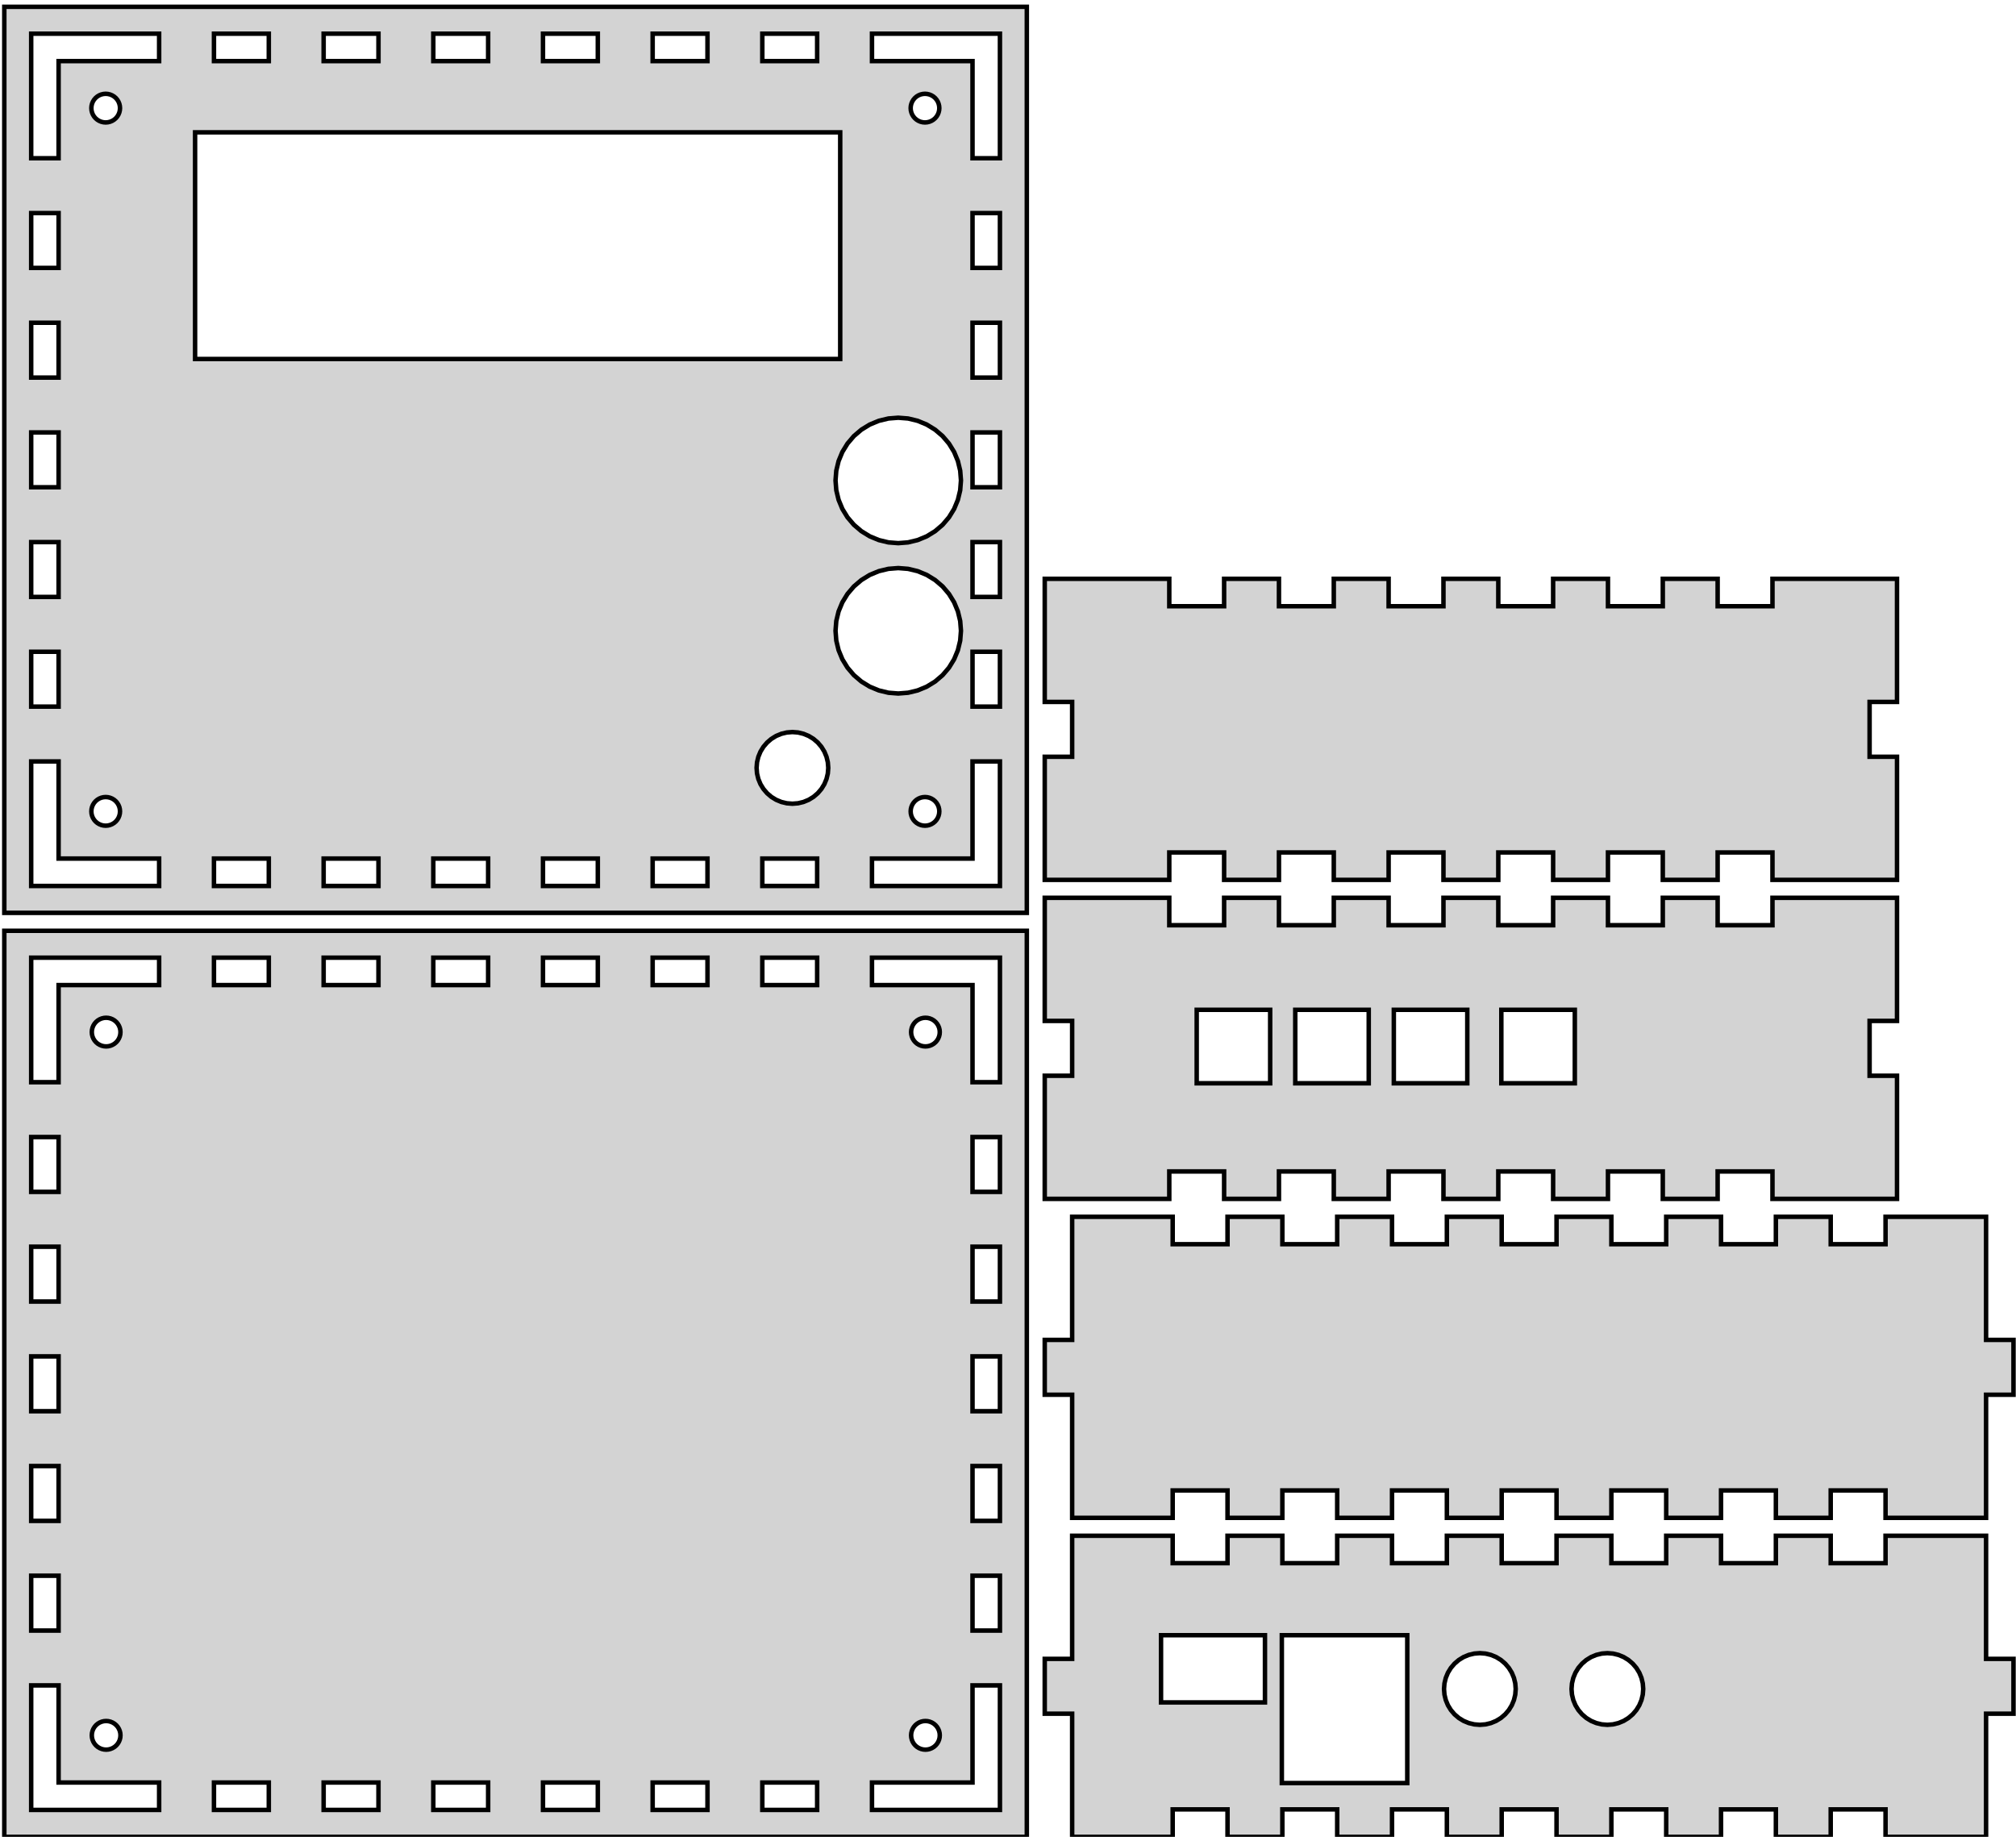 <?xml version="1.0" standalone="no"?>
<!DOCTYPE svg PUBLIC "-//W3C//DTD SVG 1.1//EN" "http://www.w3.org/Graphics/SVG/1.1/DTD/svg11.dtd">
<svg width="225mm" height="205mm" viewBox="-66 -205 225 205" xmlns="http://www.w3.org/2000/svg" version="1.1">
<title>OpenSCAD Model</title>
<path d="
M 48.6,-204.24 L -65.52,-204.24 L -65.52,-103.12 L 48.6,-103.12 z
M 42.54,-187.34 L 42.54,-198.18 L 31.32,-198.18 L 31.32,-201.24 L 45.6,-201.24 L 45.6,-187.34
 z
M 19.08,-198.18 L 19.08,-201.24 L 25.2,-201.24 L 25.2,-198.18 z
M 6.84,-198.18 L 6.84,-201.24 L 12.96,-201.24 L 12.96,-198.18 z
M -5.4,-198.18 L -5.4,-201.24 L 0.72,-201.24 L 0.72,-198.18 z
M -29.88,-198.18 L -29.88,-201.24 L -23.76,-201.24 L -23.76,-198.18 z
M -42.12,-198.18 L -42.12,-201.24 L -36,-201.24 L -36,-198.18 z
M -62.52,-187.34 L -62.52,-201.24 L -48.24,-201.24 L -48.24,-198.18 L -59.46,-198.18 L -59.46,-187.34
 z
M -17.64,-198.18 L -17.64,-201.24 L -11.52,-201.24 L -11.52,-198.18 z
M -54.456,-191.353 L -54.7,-191.411 L -54.932,-191.508 L -55.146,-191.639 L -55.337,-191.802 L -55.5,-191.993
 L -55.631,-192.207 L -55.727,-192.439 L -55.786,-192.683 L -55.805,-192.933 L -55.786,-193.183 L -55.727,-193.428
 L -55.631,-193.66 L -55.5,-193.874 L -55.337,-194.065 L -55.146,-194.228 L -54.932,-194.359 L -54.7,-194.455
 L -54.456,-194.513 L -54.205,-194.533 L -53.955,-194.513 L -53.711,-194.455 L -53.479,-194.359 L -53.265,-194.228
 L -53.074,-194.065 L -52.911,-193.874 L -52.78,-193.66 L -52.684,-193.428 L -52.625,-193.183 L -52.605,-192.933
 L -52.625,-192.683 L -52.684,-192.439 L -52.78,-192.207 L -52.911,-191.993 L -53.074,-191.802 L -53.265,-191.639
 L -53.479,-191.508 L -53.711,-191.411 L -53.955,-191.353 L -54.205,-191.333 z
M 36.984,-191.353 L 36.74,-191.411 L 36.508,-191.508 L 36.294,-191.639 L 36.103,-191.802 L 35.94,-191.993
 L 35.809,-192.207 L 35.713,-192.439 L 35.654,-192.683 L 35.635,-192.933 L 35.654,-193.183 L 35.713,-193.428
 L 35.809,-193.66 L 35.94,-193.874 L 36.103,-194.065 L 36.294,-194.228 L 36.508,-194.359 L 36.74,-194.455
 L 36.984,-194.513 L 37.235,-194.533 L 37.485,-194.513 L 37.729,-194.455 L 37.961,-194.359 L 38.175,-194.228
 L 38.366,-194.065 L 38.529,-193.874 L 38.66,-193.66 L 38.756,-193.428 L 38.815,-193.183 L 38.835,-192.933
 L 38.815,-192.683 L 38.756,-192.439 L 38.66,-192.207 L 38.529,-191.993 L 38.366,-191.802 L 38.175,-191.639
 L 37.961,-191.508 L 37.729,-191.411 L 37.485,-191.353 L 37.235,-191.333 z
M -44.227,-164.933 L -44.227,-190.233 L 27.773,-190.233 L 27.773,-164.933 z
M 42.54,-175.1 L 42.54,-181.22 L 45.6,-181.22 L 45.6,-175.1 z
M -62.52,-175.1 L -62.52,-181.22 L -59.46,-181.22 L -59.46,-175.1 z
M 42.54,-162.86 L 42.54,-168.98 L 45.6,-168.98 L 45.6,-162.86 z
M -62.52,-162.86 L -62.52,-168.98 L -59.46,-168.98 L -59.46,-162.86 z
M 33.155,-144.466 L 32.087,-144.723 L 31.072,-145.143 L 30.136,-145.717 L 29.3,-146.43 L 28.587,-147.265
 L 28.013,-148.202 L 27.593,-149.217 L 27.336,-150.285 L 27.25,-151.38 L 27.336,-152.475 L 27.593,-153.543
 L 28.013,-154.558 L 28.587,-155.494 L 29.3,-156.33 L 30.136,-157.043 L 31.072,-157.617 L 32.087,-158.037
 L 33.155,-158.294 L 34.25,-158.38 L 35.345,-158.294 L 36.413,-158.037 L 37.428,-157.617 L 38.364,-157.043
 L 39.2,-156.33 L 39.913,-155.494 L 40.487,-154.558 L 40.907,-153.543 L 41.164,-152.475 L 41.25,-151.38
 L 41.164,-150.285 L 40.907,-149.217 L 40.487,-148.202 L 39.913,-147.265 L 39.2,-146.43 L 38.364,-145.717
 L 37.428,-145.143 L 36.413,-144.723 L 35.345,-144.466 L 34.25,-144.38 z
M 42.54,-150.62 L 42.54,-156.74 L 45.6,-156.74 L 45.6,-150.62 z
M -62.52,-150.62 L -62.52,-156.74 L -59.46,-156.74 L -59.46,-150.62 z
M 42.54,-138.38 L 42.54,-144.5 L 45.6,-144.5 L 45.6,-138.38 z
M -62.52,-138.38 L -62.52,-144.5 L -59.46,-144.5 L -59.46,-138.38 z
M 33.155,-127.686 L 32.087,-127.943 L 31.072,-128.363 L 30.136,-128.937 L 29.3,-129.65 L 28.587,-130.485
 L 28.013,-131.422 L 27.593,-132.437 L 27.336,-133.505 L 27.25,-134.6 L 27.336,-135.695 L 27.593,-136.763
 L 28.013,-137.778 L 28.587,-138.714 L 29.3,-139.55 L 30.136,-140.263 L 31.072,-140.837 L 32.087,-141.257
 L 33.155,-141.514 L 34.25,-141.6 L 35.345,-141.514 L 36.413,-141.257 L 37.428,-140.837 L 38.364,-140.263
 L 39.2,-139.55 L 39.913,-138.714 L 40.487,-137.778 L 40.907,-136.763 L 41.164,-135.695 L 41.25,-134.6
 L 41.164,-133.505 L 40.907,-132.437 L 40.487,-131.422 L 39.913,-130.485 L 39.2,-129.65 L 38.364,-128.937
 L 37.428,-128.363 L 36.413,-127.943 L 35.345,-127.686 L 34.25,-127.6 z
M 42.54,-126.14 L 42.54,-132.26 L 45.6,-132.26 L 45.6,-126.14 z
M -62.52,-126.14 L -62.52,-132.26 L -59.46,-132.26 L -59.46,-126.14 z
M 21.814,-115.349 L 21.204,-115.496 L 20.624,-115.736 L 20.089,-116.064 L 19.612,-116.472 L 19.204,-116.949
 L 18.876,-117.484 L 18.636,-118.064 L 18.489,-118.674 L 18.44,-119.3 L 18.489,-119.926 L 18.636,-120.536
 L 18.876,-121.116 L 19.204,-121.651 L 19.612,-122.128 L 20.089,-122.536 L 20.624,-122.864 L 21.204,-123.104
 L 21.814,-123.251 L 22.44,-123.3 L 23.066,-123.251 L 23.676,-123.104 L 24.256,-122.864 L 24.791,-122.536
 L 25.268,-122.128 L 25.676,-121.651 L 26.004,-121.116 L 26.244,-120.536 L 26.391,-119.926 L 26.44,-119.3
 L 26.391,-118.674 L 26.244,-118.064 L 26.004,-117.484 L 25.676,-116.949 L 25.268,-116.472 L 24.791,-116.064
 L 24.256,-115.736 L 23.676,-115.496 L 23.066,-115.349 L 22.44,-115.3 z
M 31.32,-106.12 L 31.32,-109.18 L 42.54,-109.18 L 42.54,-120.02 L 45.6,-120.02 L 45.6,-106.12
 z
M -62.52,-106.12 L -62.52,-120.02 L -59.46,-120.02 L -59.46,-109.18 L -48.24,-109.18 L -48.24,-106.12
 z
M 36.984,-112.867 L 36.74,-112.925 L 36.508,-113.022 L 36.294,-113.153 L 36.103,-113.316 L 35.94,-113.507
 L 35.809,-113.721 L 35.713,-113.953 L 35.654,-114.197 L 35.635,-114.447 L 35.654,-114.697 L 35.713,-114.942
 L 35.809,-115.174 L 35.94,-115.388 L 36.103,-115.579 L 36.294,-115.742 L 36.508,-115.873 L 36.74,-115.969
 L 36.984,-116.027 L 37.235,-116.047 L 37.485,-116.027 L 37.729,-115.969 L 37.961,-115.873 L 38.175,-115.742
 L 38.366,-115.579 L 38.529,-115.388 L 38.66,-115.174 L 38.756,-114.942 L 38.815,-114.697 L 38.835,-114.447
 L 38.815,-114.197 L 38.756,-113.953 L 38.66,-113.721 L 38.529,-113.507 L 38.366,-113.316 L 38.175,-113.153
 L 37.961,-113.022 L 37.729,-112.925 L 37.485,-112.867 L 37.235,-112.847 z
M -54.456,-112.867 L -54.7,-112.925 L -54.932,-113.022 L -55.146,-113.153 L -55.337,-113.316 L -55.5,-113.507
 L -55.631,-113.721 L -55.727,-113.953 L -55.786,-114.197 L -55.805,-114.447 L -55.786,-114.697 L -55.727,-114.942
 L -55.631,-115.174 L -55.5,-115.388 L -55.337,-115.579 L -55.146,-115.742 L -54.932,-115.873 L -54.7,-115.969
 L -54.456,-116.027 L -54.205,-116.047 L -53.955,-116.027 L -53.711,-115.969 L -53.479,-115.873 L -53.265,-115.742
 L -53.074,-115.579 L -52.911,-115.388 L -52.78,-115.174 L -52.684,-114.942 L -52.625,-114.697 L -52.605,-114.447
 L -52.625,-114.197 L -52.684,-113.953 L -52.78,-113.721 L -52.911,-113.507 L -53.074,-113.316 L -53.265,-113.153
 L -53.479,-113.022 L -53.711,-112.925 L -53.955,-112.867 L -54.205,-112.847 z
M 19.08,-106.12 L 19.08,-109.18 L 25.2,-109.18 L 25.2,-106.12 z
M 6.84,-106.12 L 6.84,-109.18 L 12.96,-109.18 L 12.96,-106.12 z
M -5.4,-106.12 L -5.4,-109.18 L 0.72,-109.18 L 0.72,-106.12 z
M -17.64,-106.12 L -17.64,-109.18 L -11.52,-109.18 L -11.52,-106.12 z
M -29.88,-106.12 L -29.88,-109.18 L -23.76,-109.18 L -23.76,-106.12 z
M -42.12,-106.12 L -42.12,-109.18 L -36,-109.18 L -36,-106.12 z
M 64.5,-109.86 L 70.62,-109.86 L 70.62,-106.8 L 76.74,-106.8 L 76.74,-109.86 L 82.86,-109.86
 L 82.86,-106.8 L 88.98,-106.8 L 88.98,-109.86 L 95.1,-109.86 L 95.1,-106.8 L 101.22,-106.8
 L 101.22,-109.86 L 107.34,-109.86 L 107.34,-106.8 L 113.46,-106.8 L 113.46,-109.86 L 119.58,-109.86
 L 119.58,-106.8 L 125.7,-106.8 L 125.7,-109.86 L 131.82,-109.86 L 131.82,-106.8 L 145.72,-106.8
 L 145.72,-120.54 L 142.66,-120.54 L 142.66,-126.66 L 145.72,-126.66 L 145.72,-140.4 L 131.82,-140.4
 L 131.82,-137.34 L 125.7,-137.34 L 125.7,-140.4 L 119.58,-140.4 L 119.58,-137.34 L 113.46,-137.34
 L 113.46,-140.4 L 107.34,-140.4 L 107.34,-137.34 L 101.22,-137.34 L 101.22,-140.4 L 95.1,-140.4
 L 95.1,-137.34 L 88.98,-137.34 L 88.98,-140.4 L 82.86,-140.4 L 82.86,-137.34 L 76.74,-137.34
 L 76.74,-140.4 L 70.62,-140.4 L 70.62,-137.34 L 64.5,-137.34 L 64.5,-140.4 L 50.6,-140.4
 L 50.6,-126.66 L 53.66,-126.66 L 53.66,-120.54 L 50.6,-120.54 L 50.6,-106.8 L 64.5,-106.8
 z
M 64.5,-74.26 L 70.62,-74.26 L 70.62,-71.2 L 76.74,-71.2 L 76.74,-74.26 L 82.86,-74.26
 L 82.86,-71.2 L 88.98,-71.2 L 88.98,-74.26 L 95.1,-74.26 L 95.1,-71.2 L 101.22,-71.2
 L 101.22,-74.26 L 107.34,-74.26 L 107.34,-71.2 L 113.46,-71.2 L 113.46,-74.26 L 119.58,-74.26
 L 119.58,-71.2 L 125.7,-71.2 L 125.7,-74.26 L 131.82,-74.26 L 131.82,-71.2 L 145.72,-71.2
 L 145.72,-84.94 L 142.66,-84.94 L 142.66,-91.06 L 145.72,-91.06 L 145.72,-104.8 L 131.82,-104.8
 L 131.82,-101.74 L 125.7,-101.74 L 125.7,-104.8 L 119.58,-104.8 L 119.58,-101.74 L 113.46,-101.74
 L 113.46,-104.8 L 107.34,-104.8 L 107.34,-101.74 L 101.22,-101.74 L 101.22,-104.8 L 95.1,-104.8
 L 95.1,-101.74 L 88.98,-101.74 L 88.98,-104.8 L 82.86,-104.8 L 82.86,-101.74 L 76.74,-101.74
 L 76.74,-104.8 L 70.62,-104.8 L 70.62,-101.74 L 64.5,-101.74 L 64.5,-104.8 L 50.6,-104.8
 L 50.6,-91.06 L 53.66,-91.06 L 53.66,-84.94 L 50.6,-84.94 L 50.6,-71.2 L 64.5,-71.2
 z
M 67.56,-84.1 L 67.56,-92.3 L 75.76,-92.3 L 75.76,-84.1 z
M 78.56,-84.1 L 78.56,-92.3 L 86.76,-92.3 L 86.76,-84.1 z
M 89.56,-84.1 L 89.56,-92.3 L 97.76,-92.3 L 97.76,-84.1 z
M 101.56,-84.1 L 101.56,-92.3 L 109.76,-92.3 L 109.76,-84.1 z
M 48.6,-101.12 L -65.52,-101.12 L -65.52,-0 L 48.6,-0 z
M -62.52,-84.22 L -62.52,-98.12 L -48.24,-98.12 L -48.24,-95.06 L -59.46,-95.06 L -59.46,-84.22
 z
M -42.12,-95.06 L -42.12,-98.12 L -36,-98.12 L -36,-95.06 z
M -5.4,-95.06 L -5.4,-98.12 L 0.72,-98.12 L 0.72,-95.06 z
M -29.88,-95.06 L -29.88,-98.12 L -23.76,-98.12 L -23.76,-95.06 z
M -17.64,-95.06 L -17.64,-98.12 L -11.52,-98.12 L -11.52,-95.06 z
M 42.54,-84.22 L 42.54,-95.06 L 31.32,-95.06 L 31.32,-98.12 L 45.6,-98.12 L 45.6,-84.22
 z
M 19.08,-95.06 L 19.08,-98.12 L 25.2,-98.12 L 25.2,-95.06 z
M 6.84,-95.06 L 6.84,-98.12 L 12.96,-98.12 L 12.96,-95.06 z
M 37.035,-88.233 L 36.791,-88.291 L 36.559,-88.388 L 36.345,-88.519 L 36.154,-88.682 L 35.991,-88.873
 L 35.86,-89.087 L 35.764,-89.319 L 35.705,-89.563 L 35.685,-89.813 L 35.705,-90.064 L 35.764,-90.308
 L 35.86,-90.54 L 35.991,-90.754 L 36.154,-90.945 L 36.345,-91.108 L 36.559,-91.239 L 36.791,-91.335
 L 37.035,-91.394 L 37.285,-91.413 L 37.536,-91.394 L 37.78,-91.335 L 38.012,-91.239 L 38.226,-91.108
 L 38.417,-90.945 L 38.58,-90.754 L 38.711,-90.54 L 38.807,-90.308 L 38.866,-90.064 L 38.885,-89.813
 L 38.866,-89.563 L 38.807,-89.319 L 38.711,-89.087 L 38.58,-88.873 L 38.417,-88.682 L 38.226,-88.519
 L 38.012,-88.388 L 37.78,-88.291 L 37.536,-88.233 L 37.285,-88.213 z
M -54.405,-88.233 L -54.649,-88.291 L -54.881,-88.388 L -55.095,-88.519 L -55.286,-88.682 L -55.449,-88.873
 L -55.58,-89.087 L -55.676,-89.319 L -55.735,-89.563 L -55.755,-89.813 L -55.735,-90.064 L -55.676,-90.308
 L -55.58,-90.54 L -55.449,-90.754 L -55.286,-90.945 L -55.095,-91.108 L -54.881,-91.239 L -54.649,-91.335
 L -54.405,-91.394 L -54.155,-91.413 L -53.904,-91.394 L -53.66,-91.335 L -53.428,-91.239 L -53.214,-91.108
 L -53.023,-90.945 L -52.86,-90.754 L -52.729,-90.54 L -52.633,-90.308 L -52.574,-90.064 L -52.555,-89.813
 L -52.574,-89.563 L -52.633,-89.319 L -52.729,-89.087 L -52.86,-88.873 L -53.023,-88.682 L -53.214,-88.519
 L -53.428,-88.388 L -53.66,-88.291 L -53.904,-88.233 L -54.155,-88.213 z
M 42.54,-71.98 L 42.54,-78.1 L 45.6,-78.1 L 45.6,-71.98 z
M -62.52,-71.98 L -62.52,-78.1 L -59.46,-78.1 L -59.46,-71.98 z
M 42.54,-59.74 L 42.54,-65.86 L 45.6,-65.86 L 45.6,-59.74 z
M -62.52,-59.74 L -62.52,-65.86 L -59.46,-65.86 L -59.46,-59.74 z
M 42.54,-47.5 L 42.54,-53.62 L 45.6,-53.62 L 45.6,-47.5 z
M -62.52,-47.5 L -62.52,-53.62 L -59.46,-53.62 L -59.46,-47.5 z
M 42.54,-35.26 L 42.54,-41.38 L 45.6,-41.38 L 45.6,-35.26 z
M -62.52,-35.26 L -62.52,-41.38 L -59.46,-41.38 L -59.46,-35.26 z
M -62.52,-23.02 L -62.52,-29.14 L -59.46,-29.14 L -59.46,-23.02 z
M 42.54,-23.02 L 42.54,-29.14 L 45.6,-29.14 L 45.6,-23.02 z
M 31.32,-3 L 31.32,-6.06 L 42.54,-6.06 L 42.54,-16.9 L 45.6,-16.9 L 45.6,-3
 z
M -62.52,-3 L -62.52,-16.9 L -59.46,-16.9 L -59.46,-6.06 L -48.24,-6.06 L -48.24,-3
 z
M -54.405,-9.747 L -54.649,-9.806 L -54.881,-9.902 L -55.095,-10.033 L -55.286,-10.196 L -55.449,-10.387
 L -55.58,-10.601 L -55.676,-10.833 L -55.735,-11.077 L -55.755,-11.327 L -55.735,-11.578 L -55.676,-11.822
 L -55.58,-12.054 L -55.449,-12.268 L -55.286,-12.459 L -55.095,-12.622 L -54.881,-12.753 L -54.649,-12.849
 L -54.405,-12.908 L -54.155,-12.927 L -53.904,-12.908 L -53.66,-12.849 L -53.428,-12.753 L -53.214,-12.622
 L -53.023,-12.459 L -52.86,-12.268 L -52.729,-12.054 L -52.633,-11.822 L -52.574,-11.578 L -52.555,-11.327
 L -52.574,-11.077 L -52.633,-10.833 L -52.729,-10.601 L -52.86,-10.387 L -53.023,-10.196 L -53.214,-10.033
 L -53.428,-9.902 L -53.66,-9.806 L -53.904,-9.747 L -54.155,-9.727 z
M 37.035,-9.747 L 36.791,-9.806 L 36.559,-9.902 L 36.345,-10.033 L 36.154,-10.196 L 35.991,-10.387
 L 35.86,-10.601 L 35.764,-10.833 L 35.705,-11.077 L 35.685,-11.327 L 35.705,-11.578 L 35.764,-11.822
 L 35.86,-12.054 L 35.991,-12.268 L 36.154,-12.459 L 36.345,-12.622 L 36.559,-12.753 L 36.791,-12.849
 L 37.035,-12.908 L 37.285,-12.927 L 37.536,-12.908 L 37.78,-12.849 L 38.012,-12.753 L 38.226,-12.622
 L 38.417,-12.459 L 38.58,-12.268 L 38.711,-12.054 L 38.807,-11.822 L 38.866,-11.578 L 38.885,-11.327
 L 38.866,-11.077 L 38.807,-10.833 L 38.711,-10.601 L 38.58,-10.387 L 38.417,-10.196 L 38.226,-10.033
 L 38.012,-9.902 L 37.78,-9.806 L 37.536,-9.747 L 37.285,-9.727 z
M -42.12,-3 L -42.12,-6.06 L -36,-6.06 L -36,-3 z
M -29.88,-3 L -29.88,-6.06 L -23.76,-6.06 L -23.76,-3 z
M -17.64,-3 L -17.64,-6.06 L -11.52,-6.06 L -11.52,-3 z
M -5.4,-3 L -5.4,-6.06 L 0.72,-6.06 L 0.72,-3 z
M 6.84,-3 L 6.84,-6.06 L 12.96,-6.06 L 12.96,-3 z
M 19.08,-3 L 19.08,-6.06 L 25.2,-6.06 L 25.2,-3 z
M 64.88,-38.66 L 71,-38.66 L 71,-35.6 L 77.12,-35.6 L 77.12,-38.66 L 83.24,-38.66
 L 83.24,-35.6 L 89.36,-35.6 L 89.36,-38.66 L 95.48,-38.66 L 95.48,-35.6 L 101.6,-35.6
 L 101.6,-38.66 L 107.72,-38.66 L 107.72,-35.6 L 113.84,-35.6 L 113.84,-38.66 L 119.96,-38.66
 L 119.96,-35.6 L 126.08,-35.6 L 126.08,-38.66 L 132.2,-38.66 L 132.2,-35.6 L 138.32,-35.6
 L 138.32,-38.66 L 144.44,-38.66 L 144.44,-35.6 L 155.66,-35.6 L 155.66,-49.34 L 158.72,-49.34
 L 158.72,-55.46 L 155.66,-55.46 L 155.66,-69.2 L 144.44,-69.2 L 144.44,-66.14 L 138.32,-66.14
 L 138.32,-69.2 L 132.2,-69.2 L 132.2,-66.14 L 126.08,-66.14 L 126.08,-69.2 L 119.96,-69.2
 L 119.96,-66.14 L 113.84,-66.14 L 113.84,-69.2 L 107.72,-69.2 L 107.72,-66.14 L 101.6,-66.14
 L 101.6,-69.2 L 95.48,-69.2 L 95.48,-66.14 L 89.36,-66.14 L 89.36,-69.2 L 83.24,-69.2
 L 83.24,-66.14 L 77.12,-66.14 L 77.12,-69.2 L 71,-69.2 L 71,-66.14 L 64.88,-66.14
 L 64.88,-69.2 L 53.66,-69.2 L 53.66,-55.46 L 50.6,-55.46 L 50.6,-49.34 L 53.66,-49.34
 L 53.66,-35.6 L 64.88,-35.6 z
M 64.88,-3.06 L 71,-3.06 L 71,-0 L 77.12,-0 L 77.12,-3.06 L 83.24,-3.06
 L 83.24,-0 L 89.36,-0 L 89.36,-3.06 L 95.48,-3.06 L 95.48,-0 L 101.6,-0
 L 101.6,-3.06 L 107.72,-3.06 L 107.72,-0 L 113.84,-0 L 113.84,-3.06 L 119.96,-3.06
 L 119.96,-0 L 126.08,-0 L 126.08,-3.06 L 132.2,-3.06 L 132.2,-0 L 138.32,-0
 L 138.32,-3.06 L 144.44,-3.06 L 144.44,-0 L 155.66,-0 L 155.66,-13.74 L 158.72,-13.74
 L 158.72,-19.86 L 155.66,-19.86 L 155.66,-33.6 L 144.44,-33.6 L 144.44,-30.54 L 138.32,-30.54
 L 138.32,-33.6 L 132.2,-33.6 L 132.2,-30.54 L 126.08,-30.54 L 126.08,-33.6 L 119.96,-33.6
 L 119.96,-30.54 L 113.84,-30.54 L 113.84,-33.6 L 107.72,-33.6 L 107.72,-30.54 L 101.6,-30.54
 L 101.6,-33.6 L 95.48,-33.6 L 95.48,-30.54 L 89.36,-30.54 L 89.36,-33.6 L 83.24,-33.6
 L 83.24,-30.54 L 77.12,-30.54 L 77.12,-33.6 L 71,-33.6 L 71,-30.54 L 64.88,-30.54
 L 64.88,-33.6 L 53.66,-33.6 L 53.66,-19.86 L 50.6,-19.86 L 50.6,-13.74 L 53.66,-13.74
 L 53.66,-0 L 64.88,-0 z
M 77.061,-6 L 77.061,-22.5 L 91.061,-22.5 L 91.061,-6 z
M 63.579,-15 L 63.579,-22.5 L 75.179,-22.5 L 75.179,-15 z
M 98.537,-12.549 L 97.927,-12.696 L 97.347,-12.936 L 96.812,-13.264 L 96.335,-13.672 L 95.927,-14.149
 L 95.599,-14.684 L 95.359,-15.264 L 95.212,-15.874 L 95.163,-16.5 L 95.212,-17.126 L 95.359,-17.736
 L 95.599,-18.316 L 95.927,-18.851 L 96.335,-19.328 L 96.812,-19.736 L 97.347,-20.064 L 97.927,-20.304
 L 98.537,-20.451 L 99.163,-20.5 L 99.789,-20.451 L 100.399,-20.304 L 100.979,-20.064 L 101.514,-19.736
 L 101.991,-19.328 L 102.399,-18.851 L 102.727,-18.316 L 102.967,-17.736 L 103.114,-17.126 L 103.163,-16.5
 L 103.114,-15.874 L 102.967,-15.264 L 102.727,-14.684 L 102.399,-14.149 L 101.991,-13.672 L 101.514,-13.264
 L 100.979,-12.936 L 100.399,-12.696 L 99.789,-12.549 L 99.163,-12.5 z
M 112.769,-12.549 L 112.159,-12.696 L 111.579,-12.936 L 111.044,-13.264 L 110.567,-13.672 L 110.159,-14.149
 L 109.831,-14.684 L 109.591,-15.264 L 109.444,-15.874 L 109.395,-16.5 L 109.444,-17.126 L 109.591,-17.736
 L 109.831,-18.316 L 110.159,-18.851 L 110.567,-19.328 L 111.044,-19.736 L 111.579,-20.064 L 112.159,-20.304
 L 112.769,-20.451 L 113.395,-20.5 L 114.021,-20.451 L 114.631,-20.304 L 115.211,-20.064 L 115.746,-19.736
 L 116.223,-19.328 L 116.631,-18.851 L 116.959,-18.316 L 117.199,-17.736 L 117.346,-17.126 L 117.395,-16.5
 L 117.346,-15.874 L 117.199,-15.264 L 116.959,-14.684 L 116.631,-14.149 L 116.223,-13.672 L 115.746,-13.264
 L 115.211,-12.936 L 114.631,-12.696 L 114.021,-12.549 L 113.395,-12.5 z
" stroke="black" fill="lightgray" stroke-width="0.5"/>
</svg>
